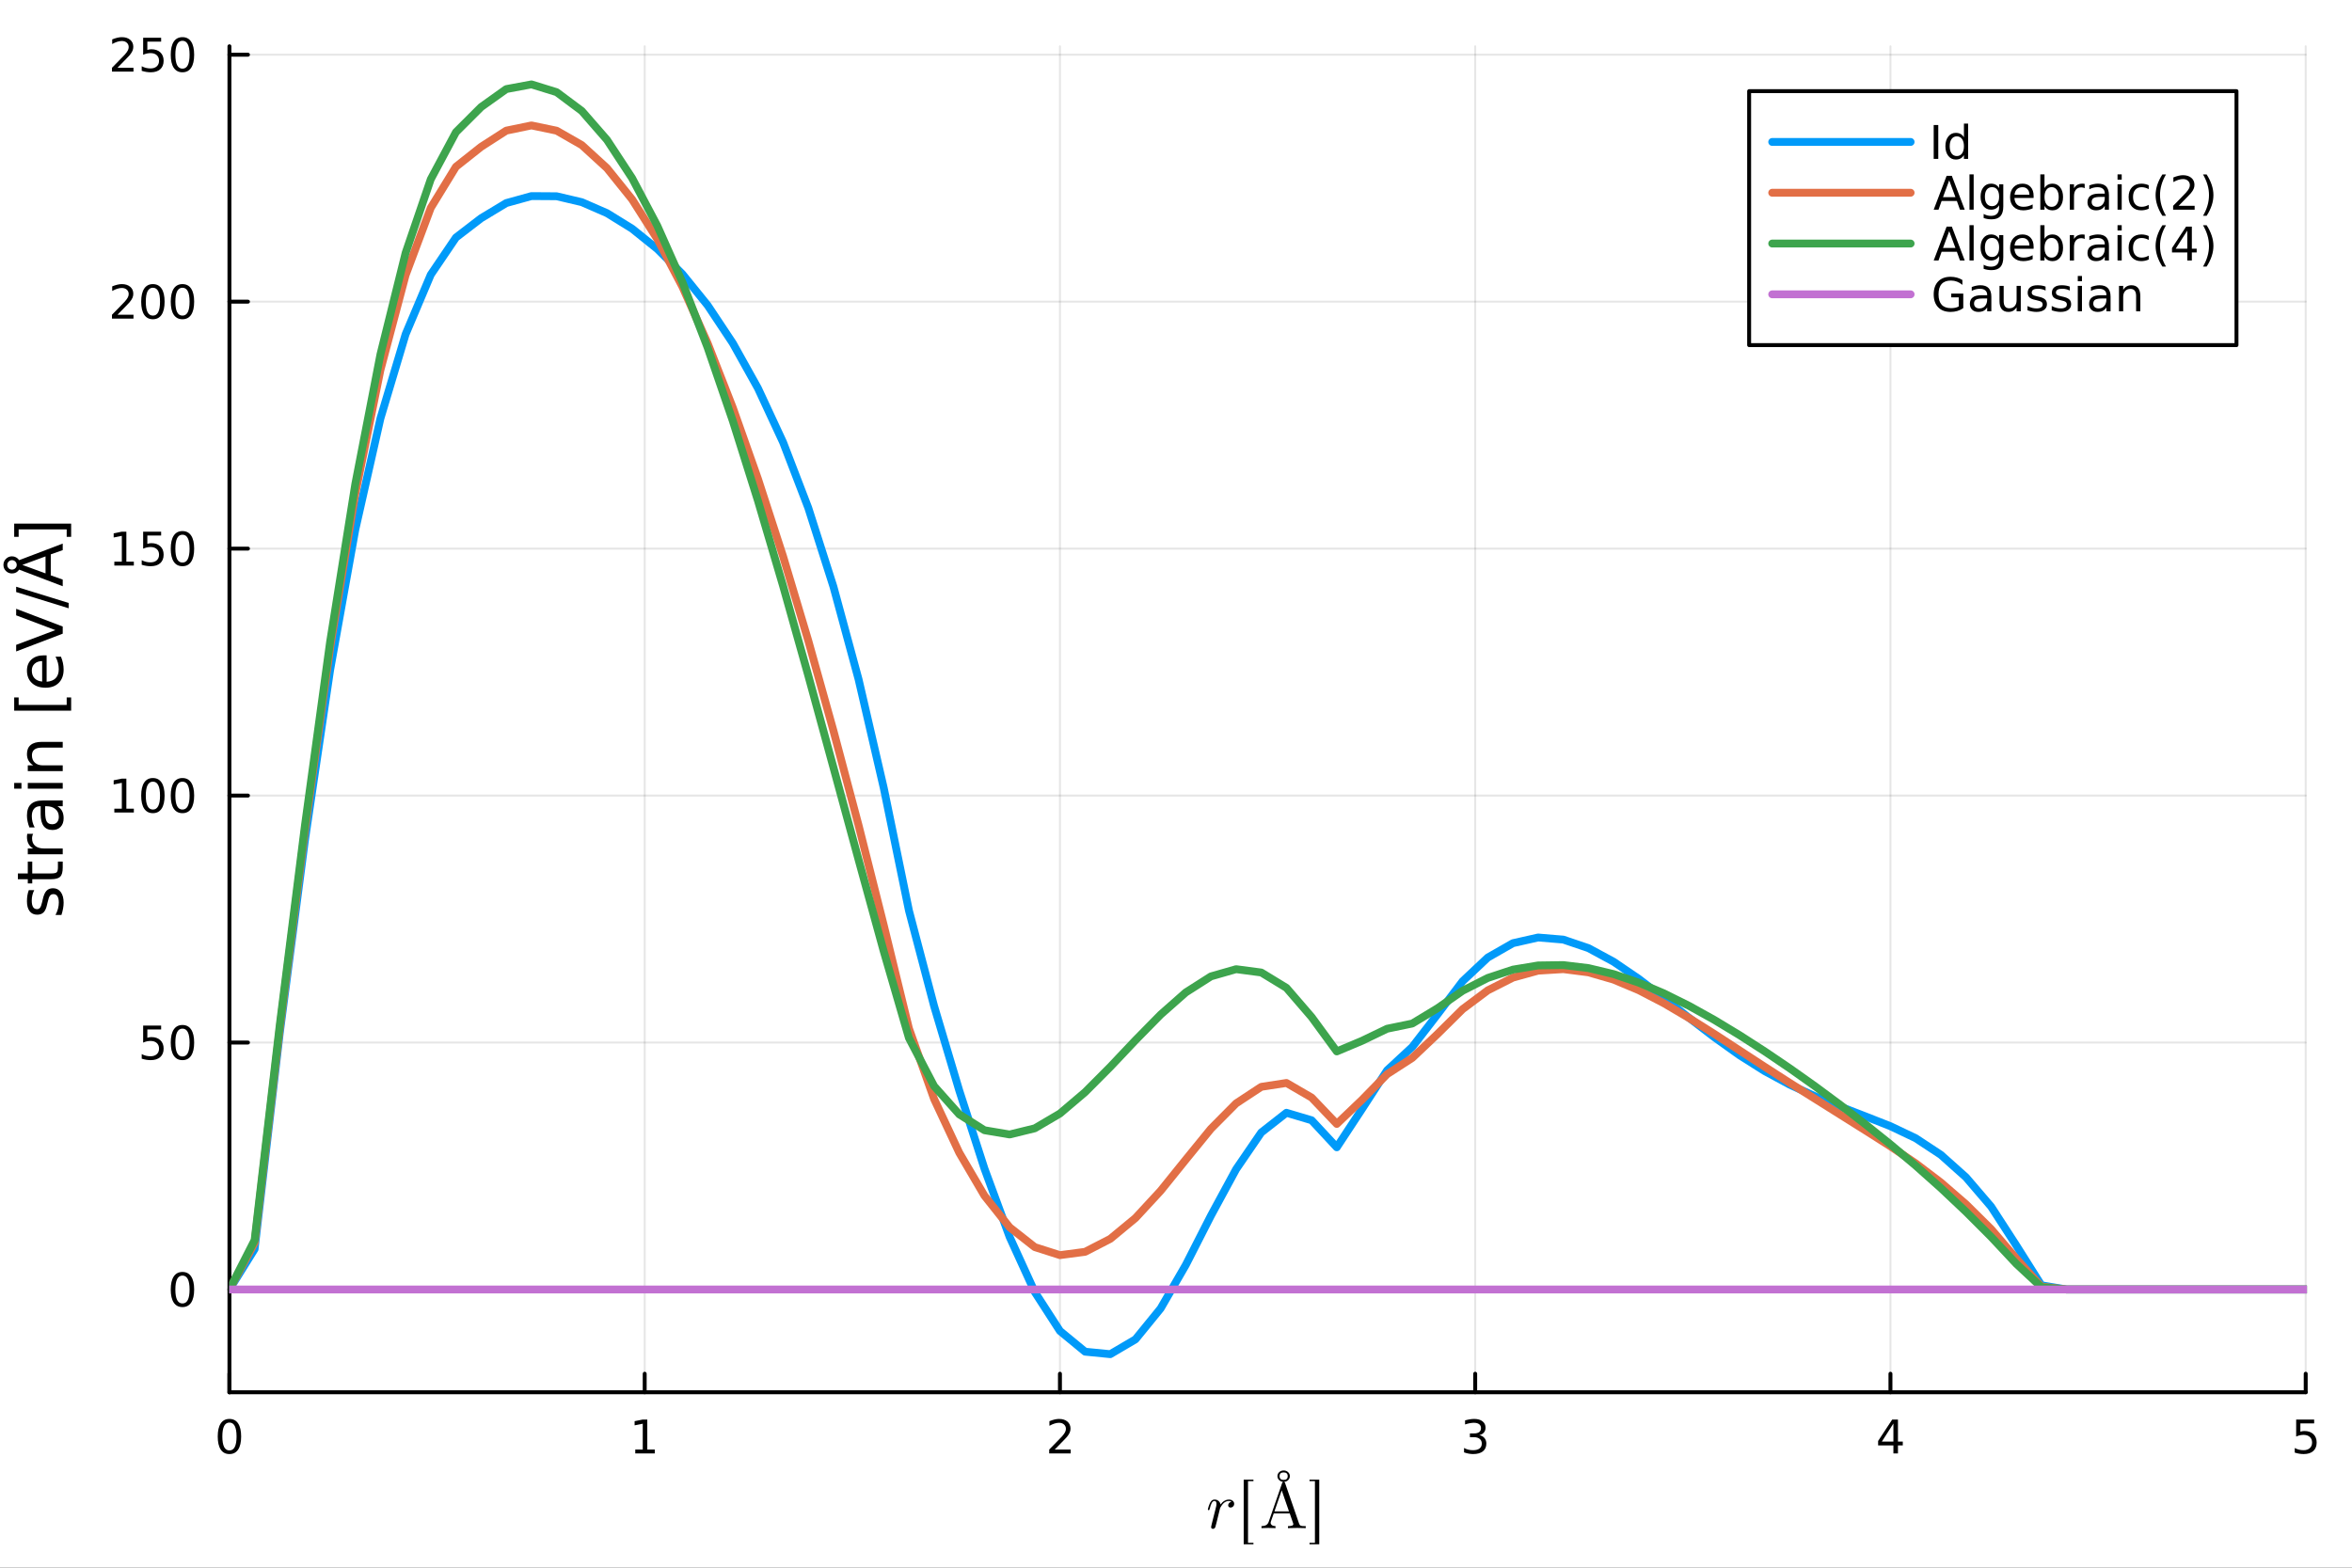 <?xml version="1.0" encoding="utf-8"?>
<svg xmlns="http://www.w3.org/2000/svg" xmlns:xlink="http://www.w3.org/1999/xlink" width="600" height="400" viewBox="0 0 2400 1600">
<rect x="0" y="0" width="2400" height="1600" fill="#333333" stroke="none"/>
<defs>
  <clipPath id="clip840">
    <rect x="0" y="0" width="2400" height="1600"/>
  </clipPath>
</defs>
<path clip-path="url(#clip840)" d="M0 1600 L2400 1600 L2400 0 L0 0  Z" fill="#ffffff" fill-rule="evenodd" fill-opacity="1"/>
<defs>
  <clipPath id="clip841">
    <rect x="480" y="0" width="1681" height="1600"/>
  </clipPath>
</defs>
<path clip-path="url(#clip840)" d="M234.125 1420.96 L2352.76 1420.96 L2352.76 47.244 L234.125 47.244  Z" fill="#ffffff" fill-rule="evenodd" fill-opacity="1"/>
<defs>
  <clipPath id="clip842">
    <rect x="234" y="47" width="2120" height="1375"/>
  </clipPath>
</defs>
<polyline clip-path="url(#clip842)" style="stroke:#000000; stroke-linecap:round; stroke-linejoin:round; stroke-width:2; stroke-opacity:0.1; fill:none" points="234.125,1420.96 234.125,47.244 "/>
<polyline clip-path="url(#clip842)" style="stroke:#000000; stroke-linecap:round; stroke-linejoin:round; stroke-width:2; stroke-opacity:0.1; fill:none" points="657.852,1420.96 657.852,47.244 "/>
<polyline clip-path="url(#clip842)" style="stroke:#000000; stroke-linecap:round; stroke-linejoin:round; stroke-width:2; stroke-opacity:0.1; fill:none" points="1081.58,1420.96 1081.58,47.244 "/>
<polyline clip-path="url(#clip842)" style="stroke:#000000; stroke-linecap:round; stroke-linejoin:round; stroke-width:2; stroke-opacity:0.1; fill:none" points="1505.3,1420.96 1505.3,47.244 "/>
<polyline clip-path="url(#clip842)" style="stroke:#000000; stroke-linecap:round; stroke-linejoin:round; stroke-width:2; stroke-opacity:0.1; fill:none" points="1929.03,1420.96 1929.03,47.244 "/>
<polyline clip-path="url(#clip842)" style="stroke:#000000; stroke-linecap:round; stroke-linejoin:round; stroke-width:2; stroke-opacity:0.1; fill:none" points="2352.76,1420.96 2352.76,47.244 "/>
<polyline clip-path="url(#clip842)" style="stroke:#000000; stroke-linecap:round; stroke-linejoin:round; stroke-width:2; stroke-opacity:0.1; fill:none" points="234.125,1316.08 2352.76,1316.08 "/>
<polyline clip-path="url(#clip842)" style="stroke:#000000; stroke-linecap:round; stroke-linejoin:round; stroke-width:2; stroke-opacity:0.1; fill:none" points="234.125,1064.03 2352.76,1064.03 "/>
<polyline clip-path="url(#clip842)" style="stroke:#000000; stroke-linecap:round; stroke-linejoin:round; stroke-width:2; stroke-opacity:0.1; fill:none" points="234.125,811.977 2352.76,811.977 "/>
<polyline clip-path="url(#clip842)" style="stroke:#000000; stroke-linecap:round; stroke-linejoin:round; stroke-width:2; stroke-opacity:0.1; fill:none" points="234.125,559.926 2352.76,559.926 "/>
<polyline clip-path="url(#clip842)" style="stroke:#000000; stroke-linecap:round; stroke-linejoin:round; stroke-width:2; stroke-opacity:0.1; fill:none" points="234.125,307.875 2352.76,307.875 "/>
<polyline clip-path="url(#clip842)" style="stroke:#000000; stroke-linecap:round; stroke-linejoin:round; stroke-width:2; stroke-opacity:0.1; fill:none" points="234.125,55.825 2352.76,55.825 "/>
<polyline clip-path="url(#clip840)" style="stroke:#000000; stroke-linecap:round; stroke-linejoin:round; stroke-width:4; stroke-opacity:1; fill:none" points="234.125,1420.96 2352.76,1420.96 "/>
<polyline clip-path="url(#clip840)" style="stroke:#000000; stroke-linecap:round; stroke-linejoin:round; stroke-width:4; stroke-opacity:1; fill:none" points="234.125,1420.96 234.125,1402.06 "/>
<polyline clip-path="url(#clip840)" style="stroke:#000000; stroke-linecap:round; stroke-linejoin:round; stroke-width:4; stroke-opacity:1; fill:none" points="657.852,1420.96 657.852,1402.06 "/>
<polyline clip-path="url(#clip840)" style="stroke:#000000; stroke-linecap:round; stroke-linejoin:round; stroke-width:4; stroke-opacity:1; fill:none" points="1081.58,1420.96 1081.58,1402.06 "/>
<polyline clip-path="url(#clip840)" style="stroke:#000000; stroke-linecap:round; stroke-linejoin:round; stroke-width:4; stroke-opacity:1; fill:none" points="1505.3,1420.96 1505.3,1402.06 "/>
<polyline clip-path="url(#clip840)" style="stroke:#000000; stroke-linecap:round; stroke-linejoin:round; stroke-width:4; stroke-opacity:1; fill:none" points="1929.03,1420.96 1929.03,1402.06 "/>
<polyline clip-path="url(#clip840)" style="stroke:#000000; stroke-linecap:round; stroke-linejoin:round; stroke-width:4; stroke-opacity:1; fill:none" points="2352.76,1420.96 2352.76,1402.06 "/>
<path clip-path="url(#clip840)" d="M234.125 1451.88 Q230.514 1451.88 228.686 1455.44 Q226.88 1458.99 226.88 1466.11 Q226.88 1473.22 228.686 1476.79 Q230.514 1480.33 234.125 1480.33 Q237.76 1480.33 239.565 1476.79 Q241.394 1473.22 241.394 1466.11 Q241.394 1458.99 239.565 1455.44 Q237.76 1451.88 234.125 1451.88 M234.125 1448.18 Q239.936 1448.18 242.991 1452.78 Q246.07 1457.37 246.07 1466.11 Q246.07 1474.84 242.991 1479.45 Q239.936 1484.03 234.125 1484.03 Q228.315 1484.03 225.237 1479.45 Q222.181 1474.84 222.181 1466.11 Q222.181 1457.37 225.237 1452.78 Q228.315 1448.18 234.125 1448.18 Z" fill="#000000" fill-rule="nonzero" fill-opacity="1" /><path clip-path="url(#clip840)" d="M648.234 1479.43 L655.872 1479.43 L655.872 1453.06 L647.562 1454.73 L647.562 1450.47 L655.826 1448.8 L660.502 1448.8 L660.502 1479.43 L668.141 1479.43 L668.141 1483.36 L648.234 1483.36 L648.234 1479.43 Z" fill="#000000" fill-rule="nonzero" fill-opacity="1" /><path clip-path="url(#clip840)" d="M1076.23 1479.43 L1092.55 1479.43 L1092.55 1483.36 L1070.61 1483.36 L1070.61 1479.43 Q1073.27 1476.67 1077.85 1472.04 Q1082.46 1467.39 1083.64 1466.05 Q1085.88 1463.52 1086.76 1461.79 Q1087.67 1460.03 1087.67 1458.34 Q1087.67 1455.58 1085.72 1453.85 Q1083.8 1452.11 1080.7 1452.11 Q1078.5 1452.11 1076.05 1452.87 Q1073.61 1453.64 1070.84 1455.19 L1070.84 1450.47 Q1073.66 1449.33 1076.11 1448.75 Q1078.57 1448.18 1080.61 1448.18 Q1085.98 1448.18 1089.17 1450.86 Q1092.36 1453.55 1092.36 1458.04 Q1092.36 1460.17 1091.55 1462.09 Q1090.77 1463.99 1088.66 1466.58 Q1088.08 1467.25 1084.98 1470.47 Q1081.88 1473.66 1076.23 1479.43 Z" fill="#000000" fill-rule="nonzero" fill-opacity="1" /><path clip-path="url(#clip840)" d="M1509.55 1464.73 Q1512.91 1465.44 1514.78 1467.71 Q1516.68 1469.98 1516.68 1473.31 Q1516.68 1478.43 1513.16 1481.23 Q1509.64 1484.03 1503.16 1484.03 Q1500.99 1484.03 1498.67 1483.59 Q1496.38 1483.18 1493.93 1482.32 L1493.93 1477.8 Q1495.87 1478.94 1498.19 1479.52 Q1500.5 1480.1 1503.02 1480.1 Q1507.42 1480.1 1509.71 1478.36 Q1512.03 1476.62 1512.03 1473.31 Q1512.03 1470.26 1509.88 1468.55 Q1507.75 1466.81 1503.93 1466.81 L1499.9 1466.81 L1499.9 1462.97 L1504.11 1462.97 Q1507.56 1462.97 1509.39 1461.6 Q1511.22 1460.21 1511.22 1457.62 Q1511.22 1454.96 1509.32 1453.55 Q1507.44 1452.11 1503.93 1452.11 Q1502.01 1452.11 1499.81 1452.53 Q1497.61 1452.94 1494.97 1453.82 L1494.97 1449.66 Q1497.63 1448.92 1499.94 1448.55 Q1502.28 1448.18 1504.34 1448.18 Q1509.67 1448.18 1512.77 1450.61 Q1515.87 1453.01 1515.87 1457.13 Q1515.87 1460 1514.23 1461.99 Q1512.58 1463.96 1509.55 1464.73 Z" fill="#000000" fill-rule="nonzero" fill-opacity="1" /><path clip-path="url(#clip840)" d="M1932.04 1452.87 L1920.23 1471.32 L1932.04 1471.32 L1932.04 1452.87 M1930.81 1448.8 L1936.69 1448.8 L1936.69 1471.32 L1941.62 1471.32 L1941.62 1475.21 L1936.69 1475.21 L1936.69 1483.36 L1932.04 1483.36 L1932.04 1475.21 L1916.44 1475.21 L1916.44 1470.7 L1930.81 1448.8 Z" fill="#000000" fill-rule="nonzero" fill-opacity="1" /><path clip-path="url(#clip840)" d="M2343.03 1448.8 L2361.39 1448.8 L2361.39 1452.74 L2347.32 1452.74 L2347.32 1461.21 Q2348.33 1460.86 2349.35 1460.7 Q2350.37 1460.51 2351.39 1460.51 Q2357.18 1460.51 2360.56 1463.68 Q2363.94 1466.86 2363.94 1472.27 Q2363.94 1477.85 2360.46 1480.95 Q2356.99 1484.03 2350.67 1484.03 Q2348.5 1484.03 2346.23 1483.66 Q2343.98 1483.29 2341.58 1482.55 L2341.58 1477.85 Q2343.66 1478.99 2345.88 1479.54 Q2348.1 1480.1 2350.58 1480.1 Q2354.58 1480.1 2356.92 1477.99 Q2359.26 1475.88 2359.26 1472.27 Q2359.26 1468.66 2356.92 1466.55 Q2354.58 1464.45 2350.58 1464.45 Q2348.71 1464.45 2346.83 1464.86 Q2344.98 1465.28 2343.03 1466.16 L2343.03 1448.8 Z" fill="#000000" fill-rule="nonzero" fill-opacity="1" /><path clip-path="url(#clip840)" d="M1259.37 1534.76 Q1259.37 1536.46 1258.24 1537.56 Q1257.14 1538.65 1255.73 1538.65 Q1254.5 1538.65 1253.86 1537.95 Q1253.22 1537.24 1253.22 1536.34 Q1253.22 1535.05 1254.21 1533.98 Q1255.21 1532.92 1256.66 1532.7 Q1255.6 1531.92 1253.89 1531.92 Q1251.09 1531.92 1248.61 1534.08 Q1247.52 1535.08 1246.32 1536.92 Q1245.13 1538.72 1244.91 1539.49 L1242.81 1548.09 Q1242.62 1549.06 1241.43 1553.69 Q1240.27 1558.3 1240.17 1558.49 Q1239.85 1559.4 1239.14 1559.88 Q1238.43 1560.36 1237.72 1560.36 Q1236.92 1560.36 1236.37 1559.88 Q1235.82 1559.4 1235.82 1558.56 Q1235.82 1558.43 1235.92 1557.95 Q1236.02 1557.46 1236.18 1556.79 Q1236.34 1556.11 1236.4 1555.72 L1240.24 1540.49 Q1240.95 1537.72 1241.11 1536.85 Q1241.3 1535.95 1241.3 1534.95 Q1241.3 1533.21 1240.75 1532.57 Q1240.2 1531.92 1239.24 1531.92 Q1237.56 1531.92 1236.47 1533.92 Q1235.37 1535.92 1234.44 1539.78 Q1234.15 1540.84 1233.96 1541.07 Q1233.8 1541.3 1233.31 1541.3 Q1232.51 1541.26 1232.51 1540.62 Q1232.51 1540.46 1232.76 1539.43 Q1233.02 1538.36 1233.51 1536.82 Q1234.02 1535.24 1234.57 1534.24 Q1234.89 1533.57 1235.18 1533.12 Q1235.47 1532.66 1236.05 1531.96 Q1236.63 1531.25 1237.5 1530.86 Q1238.37 1530.47 1239.43 1530.47 Q1241.75 1530.47 1243.39 1531.89 Q1245.07 1533.31 1245.45 1535.53 Q1246.26 1534.37 1247.26 1533.37 Q1248.26 1532.34 1250.09 1531.41 Q1251.93 1530.47 1253.89 1530.47 Q1256.34 1530.47 1257.85 1531.73 Q1259.37 1532.95 1259.37 1534.76 Z" fill="#000000" fill-rule="nonzero" fill-opacity="1" /><path clip-path="url(#clip840)" d="M1269.08 1576.11 L1269.08 1510.15 L1279.03 1510.15 L1279.03 1511.67 L1273.49 1511.67 L1273.49 1574.6 L1279.03 1574.6 L1279.03 1576.11 L1269.08 1576.11 Z" fill="#000000" fill-rule="nonzero" fill-opacity="1" /><path clip-path="url(#clip840)" d="M1332.38 1559.62 L1323.75 1559.43 Q1316.63 1559.43 1314.25 1559.62 L1314.25 1557.59 Q1319.72 1557.59 1319.72 1555.59 Q1319.72 1555.43 1319.53 1554.66 L1316.05 1544.58 L1299.76 1544.58 L1296.7 1553.21 Q1296.57 1553.47 1296.57 1554.21 Q1296.57 1555.59 1297.89 1556.59 Q1299.21 1557.59 1301.53 1557.59 L1301.53 1559.62 L1293.93 1559.43 L1287.23 1559.62 L1287.23 1557.59 Q1290.09 1557.53 1291.93 1556.53 Q1293.77 1555.53 1294.6 1553.15 L1308.26 1513.73 Q1308.52 1512.95 1308.81 1512.7 Q1309.1 1512.41 1309.84 1512.41 Q1310.35 1512.41 1310.64 1512.6 Q1310.93 1512.76 1311.03 1512.99 Q1311.16 1513.18 1311.35 1513.73 L1325.58 1554.95 Q1326.13 1556.59 1327.2 1557.11 Q1328.26 1557.59 1331.22 1557.59 L1332.38 1557.59 L1332.38 1559.62 M1315.31 1542.55 L1307.87 1521.1 L1300.46 1542.55 L1315.31 1542.55 M1313.99 1506.58 Q1313.99 1502.78 1309.84 1502.78 Q1305.68 1502.78 1305.68 1506.58 Q1305.68 1510.41 1309.84 1510.41 Q1313.99 1510.41 1313.99 1506.58 M1316.18 1506.51 Q1316.18 1508.96 1314.35 1510.7 Q1312.51 1512.41 1309.77 1512.41 Q1307.23 1512.41 1305.36 1510.7 Q1303.49 1508.99 1303.49 1506.51 Q1303.49 1504.26 1305.3 1502.52 Q1307.13 1500.78 1309.9 1500.78 Q1312.54 1500.78 1314.35 1502.49 Q1316.18 1504.19 1316.18 1506.51 Z" fill="#000000" fill-rule="nonzero" fill-opacity="1" /><path clip-path="url(#clip840)" d="M1336.22 1574.6 L1341.76 1574.6 L1341.76 1511.67 L1336.22 1511.67 L1336.22 1510.15 L1346.18 1510.15 L1346.18 1576.11 L1336.22 1576.11 L1336.22 1574.6 Z" fill="#000000" fill-rule="nonzero" fill-opacity="1" /><polyline clip-path="url(#clip840)" style="stroke:#000000; stroke-linecap:round; stroke-linejoin:round; stroke-width:4; stroke-opacity:1; fill:none" points="234.125,1420.96 234.125,47.244 "/>
<polyline clip-path="url(#clip840)" style="stroke:#000000; stroke-linecap:round; stroke-linejoin:round; stroke-width:4; stroke-opacity:1; fill:none" points="234.125,1316.08 253.023,1316.08 "/>
<polyline clip-path="url(#clip840)" style="stroke:#000000; stroke-linecap:round; stroke-linejoin:round; stroke-width:4; stroke-opacity:1; fill:none" points="234.125,1064.03 253.023,1064.03 "/>
<polyline clip-path="url(#clip840)" style="stroke:#000000; stroke-linecap:round; stroke-linejoin:round; stroke-width:4; stroke-opacity:1; fill:none" points="234.125,811.977 253.023,811.977 "/>
<polyline clip-path="url(#clip840)" style="stroke:#000000; stroke-linecap:round; stroke-linejoin:round; stroke-width:4; stroke-opacity:1; fill:none" points="234.125,559.926 253.023,559.926 "/>
<polyline clip-path="url(#clip840)" style="stroke:#000000; stroke-linecap:round; stroke-linejoin:round; stroke-width:4; stroke-opacity:1; fill:none" points="234.125,307.875 253.023,307.875 "/>
<polyline clip-path="url(#clip840)" style="stroke:#000000; stroke-linecap:round; stroke-linejoin:round; stroke-width:4; stroke-opacity:1; fill:none" points="234.125,55.825 253.023,55.825 "/>
<path clip-path="url(#clip840)" d="M186.181 1301.88 Q182.57 1301.88 180.741 1305.44 Q178.936 1308.98 178.936 1316.11 Q178.936 1323.22 180.741 1326.78 Q182.57 1330.33 186.181 1330.33 Q189.815 1330.33 191.621 1326.78 Q193.45 1323.22 193.45 1316.11 Q193.45 1308.98 191.621 1305.44 Q189.815 1301.88 186.181 1301.88 M186.181 1298.17 Q191.991 1298.17 195.047 1302.78 Q198.125 1307.36 198.125 1316.11 Q198.125 1324.84 195.047 1329.45 Q191.991 1334.03 186.181 1334.03 Q180.371 1334.03 177.292 1329.45 Q174.237 1324.84 174.237 1316.11 Q174.237 1307.36 177.292 1302.78 Q180.371 1298.17 186.181 1298.17 Z" fill="#000000" fill-rule="nonzero" fill-opacity="1" /><path clip-path="url(#clip840)" d="M146.066 1046.75 L164.422 1046.75 L164.422 1050.68 L150.348 1050.68 L150.348 1059.16 Q151.366 1058.81 152.385 1058.65 Q153.403 1058.46 154.422 1058.46 Q160.209 1058.46 163.589 1061.63 Q166.968 1064.8 166.968 1070.22 Q166.968 1075.8 163.496 1078.9 Q160.024 1081.98 153.704 1081.98 Q151.528 1081.98 149.26 1081.61 Q147.015 1081.24 144.607 1080.5 L144.607 1075.8 Q146.691 1076.93 148.913 1077.49 Q151.135 1078.04 153.612 1078.04 Q157.616 1078.04 159.954 1075.94 Q162.292 1073.83 162.292 1070.22 Q162.292 1066.61 159.954 1064.5 Q157.616 1062.4 153.612 1062.4 Q151.737 1062.4 149.862 1062.81 Q148.01 1063.23 146.066 1064.11 L146.066 1046.75 Z" fill="#000000" fill-rule="nonzero" fill-opacity="1" /><path clip-path="url(#clip840)" d="M186.181 1049.83 Q182.57 1049.83 180.741 1053.39 Q178.936 1056.93 178.936 1064.06 Q178.936 1071.17 180.741 1074.73 Q182.57 1078.28 186.181 1078.28 Q189.815 1078.28 191.621 1074.73 Q193.45 1071.17 193.45 1064.06 Q193.45 1056.93 191.621 1053.39 Q189.815 1049.83 186.181 1049.83 M186.181 1046.12 Q191.991 1046.12 195.047 1050.73 Q198.125 1055.31 198.125 1064.06 Q198.125 1072.79 195.047 1077.4 Q191.991 1081.98 186.181 1081.98 Q180.371 1081.98 177.292 1077.4 Q174.237 1072.79 174.237 1064.06 Q174.237 1055.31 177.292 1050.73 Q180.371 1046.12 186.181 1046.12 Z" fill="#000000" fill-rule="nonzero" fill-opacity="1" /><path clip-path="url(#clip840)" d="M116.668 825.322 L124.306 825.322 L124.306 798.956 L115.996 800.623 L115.996 796.364 L124.26 794.697 L128.936 794.697 L128.936 825.322 L136.575 825.322 L136.575 829.257 L116.668 829.257 L116.668 825.322 Z" fill="#000000" fill-rule="nonzero" fill-opacity="1" /><path clip-path="url(#clip840)" d="M156.019 797.776 Q152.408 797.776 150.579 801.341 Q148.774 804.882 148.774 812.012 Q148.774 819.118 150.579 822.683 Q152.408 826.225 156.019 826.225 Q159.653 826.225 161.459 822.683 Q163.288 819.118 163.288 812.012 Q163.288 804.882 161.459 801.341 Q159.653 797.776 156.019 797.776 M156.019 794.072 Q161.829 794.072 164.885 798.679 Q167.964 803.262 167.964 812.012 Q167.964 820.739 164.885 825.345 Q161.829 829.929 156.019 829.929 Q150.209 829.929 147.13 825.345 Q144.075 820.739 144.075 812.012 Q144.075 803.262 147.13 798.679 Q150.209 794.072 156.019 794.072 Z" fill="#000000" fill-rule="nonzero" fill-opacity="1" /><path clip-path="url(#clip840)" d="M186.181 797.776 Q182.57 797.776 180.741 801.341 Q178.936 804.882 178.936 812.012 Q178.936 819.118 180.741 822.683 Q182.57 826.225 186.181 826.225 Q189.815 826.225 191.621 822.683 Q193.45 819.118 193.45 812.012 Q193.45 804.882 191.621 801.341 Q189.815 797.776 186.181 797.776 M186.181 794.072 Q191.991 794.072 195.047 798.679 Q198.125 803.262 198.125 812.012 Q198.125 820.739 195.047 825.345 Q191.991 829.929 186.181 829.929 Q180.371 829.929 177.292 825.345 Q174.237 820.739 174.237 812.012 Q174.237 803.262 177.292 798.679 Q180.371 794.072 186.181 794.072 Z" fill="#000000" fill-rule="nonzero" fill-opacity="1" /><path clip-path="url(#clip840)" d="M116.668 573.271 L124.306 573.271 L124.306 546.906 L115.996 548.572 L115.996 544.313 L124.26 542.646 L128.936 542.646 L128.936 573.271 L136.575 573.271 L136.575 577.206 L116.668 577.206 L116.668 573.271 Z" fill="#000000" fill-rule="nonzero" fill-opacity="1" /><path clip-path="url(#clip840)" d="M146.066 542.646 L164.422 542.646 L164.422 546.582 L150.348 546.582 L150.348 555.054 Q151.366 554.706 152.385 554.544 Q153.403 554.359 154.422 554.359 Q160.209 554.359 163.589 557.531 Q166.968 560.702 166.968 566.118 Q166.968 571.697 163.496 574.799 Q160.024 577.878 153.704 577.878 Q151.528 577.878 149.26 577.507 Q147.015 577.137 144.607 576.396 L144.607 571.697 Q146.691 572.831 148.913 573.387 Q151.135 573.942 153.612 573.942 Q157.616 573.942 159.954 571.836 Q162.292 569.73 162.292 566.118 Q162.292 562.507 159.954 560.401 Q157.616 558.294 153.612 558.294 Q151.737 558.294 149.862 558.711 Q148.01 559.128 146.066 560.007 L146.066 542.646 Z" fill="#000000" fill-rule="nonzero" fill-opacity="1" /><path clip-path="url(#clip840)" d="M186.181 545.725 Q182.57 545.725 180.741 549.29 Q178.936 552.831 178.936 559.961 Q178.936 567.068 180.741 570.632 Q182.57 574.174 186.181 574.174 Q189.815 574.174 191.621 570.632 Q193.45 567.068 193.45 559.961 Q193.45 552.831 191.621 549.29 Q189.815 545.725 186.181 545.725 M186.181 542.021 Q191.991 542.021 195.047 546.628 Q198.125 551.211 198.125 559.961 Q198.125 568.688 195.047 573.294 Q191.991 577.878 186.181 577.878 Q180.371 577.878 177.292 573.294 Q174.237 568.688 174.237 559.961 Q174.237 551.211 177.292 546.628 Q180.371 542.021 186.181 542.021 Z" fill="#000000" fill-rule="nonzero" fill-opacity="1" /><path clip-path="url(#clip840)" d="M119.885 321.22 L136.204 321.22 L136.204 325.155 L114.26 325.155 L114.26 321.22 Q116.922 318.466 121.505 313.836 Q126.112 309.183 127.292 307.841 Q129.538 305.318 130.417 303.582 Q131.32 301.822 131.32 300.132 Q131.32 297.378 129.376 295.642 Q127.455 293.906 124.353 293.906 Q122.154 293.906 119.7 294.67 Q117.269 295.433 114.492 296.984 L114.492 292.262 Q117.316 291.128 119.769 290.549 Q122.223 289.97 124.26 289.97 Q129.63 289.97 132.825 292.656 Q136.019 295.341 136.019 299.832 Q136.019 301.961 135.209 303.882 Q134.422 305.781 132.316 308.373 Q131.737 309.044 128.635 312.262 Q125.533 315.456 119.885 321.22 Z" fill="#000000" fill-rule="nonzero" fill-opacity="1" /><path clip-path="url(#clip840)" d="M156.019 293.674 Q152.408 293.674 150.579 297.239 Q148.774 300.781 148.774 307.91 Q148.774 315.017 150.579 318.581 Q152.408 322.123 156.019 322.123 Q159.653 322.123 161.459 318.581 Q163.288 315.017 163.288 307.91 Q163.288 300.781 161.459 297.239 Q159.653 293.674 156.019 293.674 M156.019 289.97 Q161.829 289.97 164.885 294.577 Q167.964 299.16 167.964 307.91 Q167.964 316.637 164.885 321.243 Q161.829 325.827 156.019 325.827 Q150.209 325.827 147.13 321.243 Q144.075 316.637 144.075 307.91 Q144.075 299.16 147.13 294.577 Q150.209 289.97 156.019 289.97 Z" fill="#000000" fill-rule="nonzero" fill-opacity="1" /><path clip-path="url(#clip840)" d="M186.181 293.674 Q182.57 293.674 180.741 297.239 Q178.936 300.781 178.936 307.91 Q178.936 315.017 180.741 318.581 Q182.57 322.123 186.181 322.123 Q189.815 322.123 191.621 318.581 Q193.45 315.017 193.45 307.91 Q193.45 300.781 191.621 297.239 Q189.815 293.674 186.181 293.674 M186.181 289.97 Q191.991 289.97 195.047 294.577 Q198.125 299.16 198.125 307.91 Q198.125 316.637 195.047 321.243 Q191.991 325.827 186.181 325.827 Q180.371 325.827 177.292 321.243 Q174.237 316.637 174.237 307.91 Q174.237 299.16 177.292 294.577 Q180.371 289.97 186.181 289.97 Z" fill="#000000" fill-rule="nonzero" fill-opacity="1" /><path clip-path="url(#clip840)" d="M119.885 69.169 L136.204 69.169 L136.204 73.105 L114.26 73.105 L114.26 69.169 Q116.922 66.415 121.505 61.785 Q126.112 57.133 127.292 55.79 Q129.538 53.267 130.417 51.531 Q131.32 49.771 131.32 48.082 Q131.32 45.327 129.376 43.591 Q127.455 41.855 124.353 41.855 Q122.154 41.855 119.7 42.619 Q117.269 43.383 114.492 44.934 L114.492 40.211 Q117.316 39.077 119.769 38.498 Q122.223 37.92 124.26 37.92 Q129.63 37.92 132.825 40.605 Q136.019 43.29 136.019 47.781 Q136.019 49.91 135.209 51.832 Q134.422 53.73 132.316 56.322 Q131.737 56.994 128.635 60.211 Q125.533 63.406 119.885 69.169 Z" fill="#000000" fill-rule="nonzero" fill-opacity="1" /><path clip-path="url(#clip840)" d="M146.066 38.545 L164.422 38.545 L164.422 42.48 L150.348 42.48 L150.348 50.952 Q151.366 50.605 152.385 50.443 Q153.403 50.258 154.422 50.258 Q160.209 50.258 163.589 53.429 Q166.968 56.6 166.968 62.017 Q166.968 67.595 163.496 70.697 Q160.024 73.776 153.704 73.776 Q151.528 73.776 149.26 73.406 Q147.015 73.035 144.607 72.294 L144.607 67.595 Q146.691 68.73 148.913 69.285 Q151.135 69.841 153.612 69.841 Q157.616 69.841 159.954 67.734 Q162.292 65.628 162.292 62.017 Q162.292 58.406 159.954 56.299 Q157.616 54.193 153.612 54.193 Q151.737 54.193 149.862 54.609 Q148.01 55.026 146.066 55.906 L146.066 38.545 Z" fill="#000000" fill-rule="nonzero" fill-opacity="1" /><path clip-path="url(#clip840)" d="M186.181 41.623 Q182.57 41.623 180.741 45.188 Q178.936 48.73 178.936 55.859 Q178.936 62.966 180.741 66.531 Q182.57 70.072 186.181 70.072 Q189.815 70.072 191.621 66.531 Q193.45 62.966 193.45 55.859 Q193.45 48.73 191.621 45.188 Q189.815 41.623 186.181 41.623 M186.181 37.92 Q191.991 37.92 195.047 42.526 Q198.125 47.109 198.125 55.859 Q198.125 64.586 195.047 69.193 Q191.991 73.776 186.181 73.776 Q180.371 73.776 177.292 69.193 Q174.237 64.586 174.237 55.859 Q174.237 47.109 177.292 42.526 Q180.371 37.92 186.181 37.92 Z" fill="#000000" fill-rule="nonzero" fill-opacity="1" /><path clip-path="url(#clip840)" d="M29.407 908.459 L34.945 908.459 Q33.672 910.942 33.035 913.615 Q32.398 916.289 32.398 919.153 Q32.398 923.514 33.735 925.71 Q35.072 927.874 37.746 927.874 Q39.783 927.874 40.96 926.315 Q42.106 924.755 43.157 920.044 L43.602 918.039 Q44.939 911.801 47.39 909.191 Q49.809 906.549 54.169 906.549 Q59.134 906.549 62.031 910.496 Q64.927 914.411 64.927 921.286 Q64.927 924.15 64.354 927.27 Q63.813 930.357 62.699 933.794 L56.652 933.794 Q58.339 930.548 59.198 927.397 Q60.026 924.246 60.026 921.158 Q60.026 917.021 58.625 914.793 Q57.193 912.565 54.615 912.565 Q52.228 912.565 50.955 914.188 Q49.681 915.779 48.504 921.222 L48.026 923.259 Q46.88 928.702 44.525 931.121 Q42.138 933.54 38 933.54 Q32.971 933.54 30.234 929.975 Q27.497 926.41 27.497 919.853 Q27.497 916.607 27.974 913.742 Q28.452 910.878 29.407 908.459 Z" fill="#000000" fill-rule="nonzero" fill-opacity="1" /><path clip-path="url(#clip840)" d="M18.235 891.431 L28.356 891.431 L28.356 879.368 L32.908 879.368 L32.908 891.431 L52.259 891.431 Q56.62 891.431 57.861 890.253 Q59.103 889.043 59.103 885.383 L59.103 879.368 L64.004 879.368 L64.004 885.383 Q64.004 892.163 61.49 894.741 Q58.943 897.319 52.259 897.319 L32.908 897.319 L32.908 901.616 L28.356 901.616 L28.356 897.319 L18.235 897.319 L18.235 891.431 Z" fill="#000000" fill-rule="nonzero" fill-opacity="1" /><path clip-path="url(#clip840)" d="M33.831 851.008 Q33.258 851.995 33.003 853.173 Q32.717 854.319 32.717 855.719 Q32.717 860.684 35.963 863.358 Q39.178 866 45.225 866 L64.004 866 L64.004 871.888 L28.356 871.888 L28.356 866 L33.894 866 Q30.648 864.154 29.088 861.194 Q27.497 858.233 27.497 854 Q27.497 853.396 27.592 852.663 Q27.656 851.931 27.815 851.04 L33.831 851.008 Z" fill="#000000" fill-rule="nonzero" fill-opacity="1" /><path clip-path="url(#clip840)" d="M46.085 828.665 Q46.085 835.763 47.708 838.5 Q49.331 841.237 53.246 841.237 Q56.365 841.237 58.211 839.2 Q60.026 837.131 60.026 833.598 Q60.026 828.728 56.588 825.8 Q53.119 822.84 47.39 822.84 L46.085 822.84 L46.085 828.665 M43.666 816.984 L64.004 816.984 L64.004 822.84 L58.593 822.84 Q61.84 824.845 63.399 827.837 Q64.927 830.829 64.927 835.158 Q64.927 840.632 61.872 843.879 Q58.784 847.093 53.628 847.093 Q47.612 847.093 44.557 843.083 Q41.501 839.041 41.501 831.052 L41.501 822.84 L40.928 822.84 Q36.886 822.84 34.69 825.514 Q32.462 828.155 32.462 832.962 Q32.462 836.017 33.194 838.914 Q33.926 841.81 35.39 844.484 L29.98 844.484 Q28.738 841.269 28.133 838.245 Q27.497 835.221 27.497 832.357 Q27.497 824.623 31.507 820.803 Q35.518 816.984 43.666 816.984 Z" fill="#000000" fill-rule="nonzero" fill-opacity="1" /><path clip-path="url(#clip840)" d="M28.356 804.921 L28.356 799.064 L64.004 799.064 L64.004 804.921 L28.356 804.921 M14.479 804.921 L14.479 799.064 L21.895 799.064 L21.895 804.921 L14.479 804.921 Z" fill="#000000" fill-rule="nonzero" fill-opacity="1" /><path clip-path="url(#clip840)" d="M42.488 757.178 L64.004 757.178 L64.004 763.034 L42.679 763.034 Q37.618 763.034 35.104 765.008 Q32.589 766.981 32.589 770.928 Q32.589 775.67 35.613 778.407 Q38.637 781.145 43.857 781.145 L64.004 781.145 L64.004 787.033 L28.356 787.033 L28.356 781.145 L33.894 781.145 Q30.68 779.044 29.088 776.211 Q27.497 773.347 27.497 769.623 Q27.497 763.48 31.316 760.329 Q35.104 757.178 42.488 757.178 Z" fill="#000000" fill-rule="nonzero" fill-opacity="1" /><path clip-path="url(#clip840)" d="M14.479 725.318 L14.479 711.822 L19.03 711.822 L19.03 719.461 L68.046 719.461 L68.046 711.822 L72.598 711.822 L72.598 725.318 L14.479 725.318 Z" fill="#000000" fill-rule="nonzero" fill-opacity="1" /><path clip-path="url(#clip840)" d="M44.716 668.854 L47.581 668.854 L47.581 695.781 Q53.628 695.399 56.811 692.152 Q59.962 688.874 59.962 683.049 Q59.962 679.675 59.134 676.524 Q58.307 673.342 56.652 670.222 L62.19 670.222 Q63.527 673.373 64.227 676.684 Q64.927 679.994 64.927 683.399 Q64.927 691.929 59.962 696.926 Q54.997 701.892 46.53 701.892 Q37.777 701.892 32.653 697.181 Q27.497 692.439 27.497 684.418 Q27.497 677.225 32.144 673.055 Q36.759 668.854 44.716 668.854 M42.997 674.71 Q38.191 674.774 35.327 677.416 Q32.462 680.025 32.462 684.354 Q32.462 689.256 35.231 692.216 Q38 695.144 43.029 695.59 L42.997 674.71 Z" fill="#000000" fill-rule="nonzero" fill-opacity="1" /><path clip-path="url(#clip840)" d="M64.004 646.733 L16.484 664.875 L16.484 658.159 L56.493 643.104 L16.484 628.018 L16.484 621.334 L64.004 639.444 L64.004 646.733 Z" fill="#000000" fill-rule="nonzero" fill-opacity="1" /><path clip-path="url(#clip840)" d="M16.484 604.242 L16.484 598.831 L70.052 615.382 L70.052 620.793 L16.484 604.242 Z" fill="#000000" fill-rule="nonzero" fill-opacity="1" /><path clip-path="url(#clip840)" d="M12.251 571.713 Q10.246 571.713 8.845 573.145 Q7.413 574.546 7.413 576.551 Q7.413 578.588 8.813 579.988 Q10.182 581.357 12.251 581.357 Q14.256 581.357 15.657 579.957 Q17.057 578.556 17.057 576.551 Q17.057 574.546 15.657 573.145 Q14.256 571.713 12.251 571.713 M22.818 576.551 L46.467 585.208 L46.467 567.862 L22.818 576.551 M19.54 581.357 Q18.235 583.299 16.421 584.285 Q14.574 585.272 12.251 585.272 Q8.591 585.272 6.044 582.758 Q3.498 580.211 3.498 576.551 Q3.498 572.922 6.076 570.376 Q8.623 567.798 12.251 567.798 Q14.479 567.798 16.357 568.817 Q18.235 569.803 19.54 571.713 L64.004 554.78 L64.004 561.464 L51.814 565.793 L51.814 587.213 L64.004 591.542 L64.004 598.322 L19.54 581.357 Z" fill="#000000" fill-rule="nonzero" fill-opacity="1" /><path clip-path="url(#clip840)" d="M14.479 534.41 L72.598 534.41 L72.598 547.905 L68.046 547.905 L68.046 540.298 L19.03 540.298 L19.03 547.905 L14.479 547.905 L14.479 534.41 Z" fill="#000000" fill-rule="nonzero" fill-opacity="1" /><polyline clip-path="url(#clip842)" style="stroke:#009af9; stroke-linecap:round; stroke-linejoin:round; stroke-width:8; stroke-opacity:1; fill:none" points="234.125,1316.08 259.806,1274.83 285.486,1054.15 311.167,857.43 336.847,683.848 362.527,540.701 388.208,427.044 413.888,341.135 439.568,280.331 465.249,242.44 490.929,222.724 516.61,207.244 542.29,200.13 567.97,200.298 593.651,206.333 619.331,217.524 645.011,233.405 670.692,254.067 696.372,279.797 722.052,311.563 747.733,350.195 773.413,396.239 799.094,451.455 824.774,518.341 850.454,598.804 876.135,693.479 901.815,804.355 927.495,929.343 953.176,1026.86 978.856,1113.07 1004.54,1192.67 1030.22,1262.4 1055.9,1318.64 1081.58,1358.4 1107.26,1379.55 1132.94,1382.08 1158.62,1366.98 1184.3,1335.45 1209.98,1291.05 1235.66,1240.7 1261.34,1193.34 1287.02,1155.83 1312.7,1135.71 1338.38,1143.35 1364.06,1170.96 1389.74,1131.93 1415.42,1092.39 1441.1,1068.57 1466.78,1035.35 1492.46,1001.46 1518.14,977.291 1543.82,962.614 1569.5,956.819 1595.19,958.966 1620.87,967.671 1646.55,981.57 1672.23,999.066 1697.91,1018.63 1723.59,1038.89 1749.27,1058.56 1774.95,1076.91 1800.63,1093.15 1826.31,1107.05 1851.99,1118.8 1877.67,1129.37 1903.35,1139.31 1929.03,1149.42 1954.71,1161.64 1980.39,1178.56 2006.07,1201.5 2031.75,1231.48 2057.43,1271.1 2083.11,1311.79 2108.79,1316.08 2134.47,1316.08 2160.15,1316.08 2185.83,1316.08 2211.51,1316.08 2237.19,1316.08 2262.87,1316.08 2288.55,1316.08 2314.24,1316.08 2339.92,1316.08 2365.6,1316.08 2391.28,1316.08 2416.96,1316.08 2442.64,1316.08 2468.32,1316.08 2494,1316.08 2519.68,1316.08 2545.36,1316.08 2571.04,1316.08 2596.72,1316.08 2622.4,1316.08 2648.08,1316.08 2673.76,1316.08 2699.44,1316.08 2725.12,1316.08 2750.8,1316.08 2776.48,1316.08 "/>
<polyline clip-path="url(#clip842)" style="stroke:#e26f46; stroke-linecap:round; stroke-linejoin:round; stroke-width:8; stroke-opacity:1; fill:none" points="234.125,1316.08 259.806,1268.63 285.486,1049.65 311.167,847.534 336.847,661.148 362.527,504.138 388.208,377.543 413.888,280.778 439.568,212.145 465.249,170.191 490.929,149.846 516.61,133.318 542.29,128.014 567.97,133.372 593.651,148.068 619.331,171.561 645.011,203.504 670.692,243.914 696.372,292.762 722.052,350.289 747.733,416.015 773.413,488.712 799.094,567.946 824.774,653.857 850.454,745.791 876.135,842.455 901.815,944.435 927.495,1049.64 953.176,1121.69 978.856,1176.51 1004.54,1220.32 1030.22,1252.59 1055.9,1272.81 1081.58,1281 1107.26,1277.63 1132.94,1264.4 1158.62,1243.17 1184.3,1215.38 1209.98,1183.54 1235.66,1152.03 1261.34,1126.13 1287.02,1109.23 1312.7,1105.28 1338.38,1120.19 1364.06,1147.11 1389.74,1122.59 1415.42,1096.3 1441.1,1079.72 1466.78,1055.4 1492.46,1029.97 1518.14,1010.77 1543.82,997.762 1569.5,990.684 1595.19,989.116 1620.87,992.388 1646.55,999.827 1672.23,1010.62 1697.91,1023.95 1723.59,1039.08 1749.27,1055.24 1774.95,1071.99 1800.63,1088.75 1826.31,1105.26 1851.99,1121.4 1877.67,1137.52 1903.35,1153.66 1929.03,1169.97 1954.71,1187.27 1980.39,1206.8 2006.07,1229.03 2031.75,1254.44 2057.43,1284.44 2083.11,1313.13 2108.79,1316.08 2134.47,1316.08 2160.15,1316.08 2185.83,1316.08 2211.51,1316.08 2237.19,1316.08 2262.87,1316.08 2288.55,1316.08 2314.24,1316.08 2339.92,1316.08 2365.6,1316.08 2391.28,1316.08 2416.96,1316.08 2442.64,1316.08 2468.32,1316.08 2494,1316.08 2519.68,1316.08 2545.36,1316.08 2571.04,1316.08 2596.72,1316.08 2622.4,1316.08 2648.08,1316.08 2673.76,1316.08 2699.44,1316.08 2725.12,1316.08 2750.8,1316.08 2776.48,1316.08 "/>
<polyline clip-path="url(#clip842)" style="stroke:#3da44d; stroke-linecap:round; stroke-linejoin:round; stroke-width:8; stroke-opacity:1; fill:none" points="234.125,1316.08 259.806,1265.68 285.486,1045.99 311.167,842.53 336.847,655.087 362.527,494.18 388.208,361.691 413.888,258.128 439.568,182.926 465.249,134.897 490.929,109.244 516.61,90.912 542.29,86.123 567.97,94.06 593.651,113.236 619.331,142.687 645.011,181.829 670.692,230.406 696.372,288.121 722.052,354.728 747.733,429.486 773.413,511.031 799.094,598.13 824.774,689.478 850.454,783.328 876.135,877.596 901.815,971.051 927.495,1059.41 953.176,1108.51 978.856,1137.35 1004.54,1153.53 1030.22,1157.86 1055.9,1151.58 1081.58,1136.47 1107.26,1114.67 1132.94,1088.87 1158.62,1061.71 1184.3,1035.56 1209.98,1012.89 1235.66,996.514 1261.34,989.157 1287.02,992.545 1312.7,1008.21 1338.38,1038 1364.06,1073.1 1389.74,1062.3 1415.42,1049.94 1441.1,1044.63 1466.78,1029.07 1492.46,1011.19 1518.14,998.113 1543.82,989.594 1569.5,985.332 1595.19,984.961 1620.87,988.046 1646.55,994.177 1672.23,1002.92 1697.91,1013.86 1723.59,1026.63 1749.27,1040.9 1774.95,1056.43 1800.63,1072.97 1826.31,1090.37 1851.99,1108.56 1877.67,1127.58 1903.35,1147.38 1929.03,1167.98 1954.71,1189.57 1980.39,1212.44 2006.07,1236.67 2031.75,1262.35 2057.43,1289.8 2083.11,1313.71 2108.79,1316.08 2134.47,1316.08 2160.15,1316.08 2185.83,1316.08 2211.51,1316.08 2237.19,1316.08 2262.87,1316.08 2288.55,1316.08 2314.24,1316.08 2339.92,1316.08 2365.6,1316.08 2391.28,1316.08 2416.96,1316.08 2442.64,1316.08 2468.32,1316.08 2494,1316.08 2519.68,1316.08 2545.36,1316.08 2571.04,1316.08 2596.72,1316.08 2622.4,1316.08 2648.08,1316.08 2673.76,1316.08 2699.44,1316.08 2725.12,1316.08 2750.8,1316.08 2776.48,1316.08 "/>
<polyline clip-path="url(#clip842)" style="stroke:#c271d2; stroke-linecap:round; stroke-linejoin:round; stroke-width:8; stroke-opacity:1; fill:none" points="234.125,1316.08 259.806,1316.08 285.486,1316.08 311.167,1316.08 336.847,1316.08 362.527,1316.08 388.208,1316.08 413.888,1316.08 439.568,1316.08 465.249,1316.08 490.929,1316.08 516.61,1316.08 542.29,1316.08 567.97,1316.08 593.651,1316.08 619.331,1316.08 645.011,1316.08 670.692,1316.08 696.372,1316.08 722.052,1316.08 747.733,1316.08 773.413,1316.08 799.094,1316.08 824.774,1316.08 850.454,1316.08 876.135,1316.08 901.815,1316.08 927.495,1316.08 953.176,1316.08 978.856,1316.08 1004.54,1316.08 1030.22,1316.08 1055.9,1316.08 1081.58,1316.08 1107.26,1316.08 1132.94,1316.08 1158.62,1316.08 1184.3,1316.08 1209.98,1316.08 1235.66,1316.08 1261.34,1316.08 1287.02,1316.08 1312.7,1316.08 1338.38,1316.08 1364.06,1316.08 1389.74,1316.08 1415.42,1316.08 1441.1,1316.08 1466.78,1316.08 1492.46,1316.08 1518.14,1316.08 1543.82,1316.08 1569.5,1316.08 1595.19,1316.08 1620.87,1316.08 1646.55,1316.08 1672.23,1316.08 1697.91,1316.08 1723.59,1316.08 1749.27,1316.08 1774.95,1316.08 1800.63,1316.08 1826.31,1316.08 1851.99,1316.08 1877.67,1316.08 1903.35,1316.08 1929.03,1316.08 1954.71,1316.08 1980.39,1316.08 2006.07,1316.08 2031.75,1316.08 2057.43,1316.08 2083.11,1316.08 2108.79,1316.08 2134.47,1316.08 2160.15,1316.08 2185.83,1316.08 2211.51,1316.08 2237.19,1316.08 2262.87,1316.08 2288.55,1316.08 2314.24,1316.08 2339.92,1316.08 2365.6,1316.08 2391.28,1316.08 2416.96,1316.08 2442.64,1316.08 2468.32,1316.08 2494,1316.08 2519.68,1316.08 2545.36,1316.08 2571.04,1316.08 2596.72,1316.08 2622.4,1316.08 2648.08,1316.08 2673.76,1316.08 2699.44,1316.08 2725.12,1316.08 2750.8,1316.08 2776.48,1316.08 "/>
<path clip-path="url(#clip840)" d="M1784.83 352.235 L2282.13 352.235 L2282.13 93.035 L1784.83 93.035  Z" fill="#ffffff" fill-rule="evenodd" fill-opacity="1"/>
<polyline clip-path="url(#clip840)" style="stroke:#000000; stroke-linecap:round; stroke-linejoin:round; stroke-width:4; stroke-opacity:1; fill:none" points="1784.83,352.235 2282.13,352.235 2282.13,93.035 1784.83,93.035 1784.83,352.235 "/>
<polyline clip-path="url(#clip840)" style="stroke:#009af9; stroke-linecap:round; stroke-linejoin:round; stroke-width:8; stroke-opacity:1; fill:none" points="1808.37,144.875 1949.62,144.875 "/>
<path clip-path="url(#clip840)" d="M1973.16 127.595 L1977.83 127.595 L1977.83 162.155 L1973.16 162.155 L1973.16 127.595 Z" fill="#000000" fill-rule="nonzero" fill-opacity="1" /><path clip-path="url(#clip840)" d="M2004.01 140.164 L2004.01 126.136 L2008.27 126.136 L2008.27 162.155 L2004.01 162.155 L2004.01 158.266 Q2002.67 160.581 2000.61 161.715 Q1998.57 162.826 1995.7 162.826 Q1991 162.826 1988.04 159.076 Q1985.1 155.326 1985.1 149.215 Q1985.1 143.104 1988.04 139.354 Q1991 135.604 1995.7 135.604 Q1998.57 135.604 2000.61 136.738 Q2002.67 137.849 2004.01 140.164 M1989.5 149.215 Q1989.5 153.914 1991.42 156.599 Q1993.36 159.261 1996.74 159.261 Q2000.12 159.261 2002.07 156.599 Q2004.01 153.914 2004.01 149.215 Q2004.01 144.516 2002.07 141.854 Q2000.12 139.169 1996.74 139.169 Q1993.36 139.169 1991.42 141.854 Q1989.5 144.516 1989.5 149.215 Z" fill="#000000" fill-rule="nonzero" fill-opacity="1" /><polyline clip-path="url(#clip840)" style="stroke:#e26f46; stroke-linecap:round; stroke-linejoin:round; stroke-width:8; stroke-opacity:1; fill:none" points="1808.37,196.715 1949.62,196.715 "/>
<path clip-path="url(#clip840)" d="M1988.99 184.041 L1982.65 201.24 L1995.36 201.24 L1988.99 184.041 M1986.35 179.435 L1991.65 179.435 L2004.82 213.995 L1999.96 213.995 L1996.81 205.129 L1981.23 205.129 L1978.09 213.995 L1973.16 213.995 L1986.35 179.435 Z" fill="#000000" fill-rule="nonzero" fill-opacity="1" /><path clip-path="url(#clip840)" d="M2009.68 177.976 L2013.94 177.976 L2013.94 213.995 L2009.68 213.995 L2009.68 177.976 Z" fill="#000000" fill-rule="nonzero" fill-opacity="1" /><path clip-path="url(#clip840)" d="M2039.92 200.731 Q2039.92 196.101 2037.99 193.555 Q2036.1 191.009 2032.65 191.009 Q2029.22 191.009 2027.3 193.555 Q2025.4 196.101 2025.4 200.731 Q2025.4 205.337 2027.3 207.884 Q2029.22 210.43 2032.65 210.43 Q2036.1 210.43 2037.99 207.884 Q2039.92 205.337 2039.92 200.731 M2044.17 210.777 Q2044.17 217.397 2041.23 220.615 Q2038.29 223.856 2032.23 223.856 Q2029.98 223.856 2027.99 223.508 Q2026 223.184 2024.13 222.49 L2024.13 218.346 Q2026 219.365 2027.83 219.851 Q2029.66 220.337 2031.56 220.337 Q2035.75 220.337 2037.83 218.138 Q2039.92 215.962 2039.92 211.541 L2039.92 209.434 Q2038.6 211.726 2036.54 212.86 Q2034.48 213.995 2031.61 213.995 Q2026.84 213.995 2023.92 210.36 Q2021 206.726 2021 200.731 Q2021 194.712 2023.92 191.078 Q2026.84 187.444 2031.61 187.444 Q2034.48 187.444 2036.54 188.578 Q2038.6 189.712 2039.92 192.004 L2039.92 188.069 L2044.17 188.069 L2044.17 210.777 Z" fill="#000000" fill-rule="nonzero" fill-opacity="1" /><path clip-path="url(#clip840)" d="M2075.12 199.967 L2075.12 202.05 L2055.54 202.05 Q2055.82 206.448 2058.18 208.763 Q2060.56 211.055 2064.8 211.055 Q2067.25 211.055 2069.54 210.453 Q2071.86 209.851 2074.13 208.647 L2074.13 212.675 Q2071.84 213.647 2069.43 214.157 Q2067.02 214.666 2064.54 214.666 Q2058.34 214.666 2054.71 211.055 Q2051.1 207.444 2051.1 201.286 Q2051.1 194.921 2054.52 191.194 Q2057.97 187.444 2063.8 187.444 Q2069.04 187.444 2072.07 190.823 Q2075.12 194.18 2075.12 199.967 M2070.86 198.717 Q2070.82 195.222 2068.9 193.138 Q2067 191.055 2063.85 191.055 Q2060.29 191.055 2058.13 193.069 Q2056 195.083 2055.68 198.74 L2070.86 198.717 Z" fill="#000000" fill-rule="nonzero" fill-opacity="1" /><path clip-path="url(#clip840)" d="M2100.73 201.055 Q2100.73 196.356 2098.78 193.694 Q2096.86 191.009 2093.48 191.009 Q2090.1 191.009 2088.16 193.694 Q2086.23 196.356 2086.23 201.055 Q2086.23 205.754 2088.16 208.439 Q2090.1 211.101 2093.48 211.101 Q2096.86 211.101 2098.78 208.439 Q2100.73 205.754 2100.73 201.055 M2086.23 192.004 Q2087.58 189.689 2089.61 188.578 Q2091.67 187.444 2094.52 187.444 Q2099.24 187.444 2102.18 191.194 Q2105.15 194.944 2105.15 201.055 Q2105.15 207.166 2102.18 210.916 Q2099.24 214.666 2094.52 214.666 Q2091.67 214.666 2089.61 213.555 Q2087.58 212.421 2086.23 210.106 L2086.23 213.995 L2081.95 213.995 L2081.95 177.976 L2086.23 177.976 L2086.23 192.004 Z" fill="#000000" fill-rule="nonzero" fill-opacity="1" /><path clip-path="url(#clip840)" d="M2127.23 192.05 Q2126.51 191.634 2125.66 191.448 Q2124.82 191.24 2123.8 191.24 Q2120.19 191.24 2118.25 193.601 Q2116.33 195.939 2116.33 200.337 L2116.33 213.995 L2112.04 213.995 L2112.04 188.069 L2116.33 188.069 L2116.33 192.097 Q2117.67 189.736 2119.82 188.601 Q2121.97 187.444 2125.05 187.444 Q2125.49 187.444 2126.03 187.513 Q2126.56 187.56 2127.21 187.675 L2127.23 192.05 Z" fill="#000000" fill-rule="nonzero" fill-opacity="1" /><path clip-path="url(#clip840)" d="M2143.48 200.962 Q2138.32 200.962 2136.33 202.143 Q2134.34 203.323 2134.34 206.171 Q2134.34 208.439 2135.82 209.782 Q2137.32 211.101 2139.89 211.101 Q2143.43 211.101 2145.56 208.601 Q2147.72 206.078 2147.72 201.911 L2147.72 200.962 L2143.48 200.962 M2151.97 199.203 L2151.97 213.995 L2147.72 213.995 L2147.72 210.059 Q2146.26 212.421 2144.08 213.555 Q2141.91 214.666 2138.76 214.666 Q2134.78 214.666 2132.41 212.444 Q2130.08 210.198 2130.08 206.448 Q2130.08 202.073 2132.99 199.851 Q2135.93 197.629 2141.74 197.629 L2147.72 197.629 L2147.72 197.212 Q2147.72 194.273 2145.77 192.675 Q2143.85 191.055 2140.35 191.055 Q2138.13 191.055 2136.03 191.587 Q2133.92 192.12 2131.97 193.185 L2131.97 189.249 Q2134.31 188.347 2136.51 187.907 Q2138.71 187.444 2140.79 187.444 Q2146.42 187.444 2149.2 190.361 Q2151.97 193.277 2151.97 199.203 Z" fill="#000000" fill-rule="nonzero" fill-opacity="1" /><path clip-path="url(#clip840)" d="M2160.75 188.069 L2165.01 188.069 L2165.01 213.995 L2160.75 213.995 L2160.75 188.069 M2160.75 177.976 L2165.01 177.976 L2165.01 183.37 L2160.75 183.37 L2160.75 177.976 Z" fill="#000000" fill-rule="nonzero" fill-opacity="1" /><path clip-path="url(#clip840)" d="M2192.58 189.064 L2192.58 193.046 Q2190.77 192.05 2188.94 191.564 Q2187.14 191.055 2185.28 191.055 Q2181.14 191.055 2178.85 193.694 Q2176.56 196.31 2176.56 201.055 Q2176.56 205.8 2178.85 208.439 Q2181.14 211.055 2185.28 211.055 Q2187.14 211.055 2188.94 210.569 Q2190.77 210.059 2192.58 209.064 L2192.58 212.999 Q2190.79 213.833 2188.87 214.249 Q2186.97 214.666 2184.82 214.666 Q2178.97 214.666 2175.52 210.985 Q2172.07 207.305 2172.07 201.055 Q2172.07 194.712 2175.54 191.078 Q2179.03 187.444 2185.1 187.444 Q2187.07 187.444 2188.94 187.861 Q2190.82 188.254 2192.58 189.064 Z" fill="#000000" fill-rule="nonzero" fill-opacity="1" /><path clip-path="url(#clip840)" d="M2210.22 178.023 Q2207.11 183.347 2205.61 188.555 Q2204.1 193.763 2204.1 199.11 Q2204.1 204.458 2205.61 209.712 Q2207.14 214.944 2210.22 220.245 L2206.51 220.245 Q2203.04 214.805 2201.3 209.55 Q2199.59 204.296 2199.59 199.11 Q2199.59 193.948 2201.3 188.717 Q2203.02 183.486 2206.51 178.023 L2210.22 178.023 Z" fill="#000000" fill-rule="nonzero" fill-opacity="1" /><path clip-path="url(#clip840)" d="M2223.11 210.059 L2239.43 210.059 L2239.43 213.995 L2217.48 213.995 L2217.48 210.059 Q2220.15 207.305 2224.73 202.675 Q2229.34 198.022 2230.52 196.68 Q2232.76 194.157 2233.64 192.421 Q2234.54 190.661 2234.54 188.972 Q2234.54 186.217 2232.6 184.481 Q2230.68 182.745 2227.58 182.745 Q2225.38 182.745 2222.92 183.509 Q2220.49 184.273 2217.72 185.823 L2217.72 181.101 Q2220.54 179.967 2222.99 179.388 Q2225.45 178.81 2227.48 178.81 Q2232.85 178.81 2236.05 181.495 Q2239.24 184.18 2239.24 188.671 Q2239.24 190.8 2238.43 192.722 Q2237.65 194.62 2235.54 197.212 Q2234.96 197.884 2231.86 201.101 Q2228.76 204.296 2223.11 210.059 Z" fill="#000000" fill-rule="nonzero" fill-opacity="1" /><path clip-path="url(#clip840)" d="M2247.97 178.023 L2251.67 178.023 Q2255.15 183.486 2256.86 188.717 Q2258.59 193.948 2258.59 199.11 Q2258.59 204.296 2256.86 209.55 Q2255.15 214.805 2251.67 220.245 L2247.97 220.245 Q2251.05 214.944 2252.55 209.712 Q2254.08 204.458 2254.08 199.11 Q2254.08 193.763 2252.55 188.555 Q2251.05 183.347 2247.97 178.023 Z" fill="#000000" fill-rule="nonzero" fill-opacity="1" /><polyline clip-path="url(#clip840)" style="stroke:#3da44d; stroke-linecap:round; stroke-linejoin:round; stroke-width:8; stroke-opacity:1; fill:none" points="1808.37,248.555 1949.62,248.555 "/>
<path clip-path="url(#clip840)" d="M1988.99 235.881 L1982.65 253.08 L1995.36 253.08 L1988.99 235.881 M1986.35 231.275 L1991.65 231.275 L2004.82 265.835 L1999.96 265.835 L1996.81 256.969 L1981.23 256.969 L1978.09 265.835 L1973.16 265.835 L1986.35 231.275 Z" fill="#000000" fill-rule="nonzero" fill-opacity="1" /><path clip-path="url(#clip840)" d="M2009.68 229.816 L2013.94 229.816 L2013.94 265.835 L2009.68 265.835 L2009.68 229.816 Z" fill="#000000" fill-rule="nonzero" fill-opacity="1" /><path clip-path="url(#clip840)" d="M2039.92 252.571 Q2039.92 247.941 2037.99 245.395 Q2036.1 242.849 2032.65 242.849 Q2029.22 242.849 2027.3 245.395 Q2025.4 247.941 2025.4 252.571 Q2025.4 257.177 2027.3 259.724 Q2029.22 262.27 2032.65 262.27 Q2036.1 262.27 2037.99 259.724 Q2039.92 257.177 2039.92 252.571 M2044.17 262.617 Q2044.17 269.237 2041.23 272.455 Q2038.29 275.696 2032.23 275.696 Q2029.98 275.696 2027.99 275.348 Q2026 275.024 2024.13 274.33 L2024.13 270.186 Q2026 271.205 2027.83 271.691 Q2029.66 272.177 2031.56 272.177 Q2035.75 272.177 2037.83 269.978 Q2039.92 267.802 2039.92 263.381 L2039.92 261.274 Q2038.6 263.566 2036.54 264.7 Q2034.48 265.835 2031.61 265.835 Q2026.84 265.835 2023.92 262.2 Q2021 258.566 2021 252.571 Q2021 246.552 2023.92 242.918 Q2026.84 239.284 2031.61 239.284 Q2034.48 239.284 2036.54 240.418 Q2038.6 241.552 2039.92 243.844 L2039.92 239.909 L2044.17 239.909 L2044.17 262.617 Z" fill="#000000" fill-rule="nonzero" fill-opacity="1" /><path clip-path="url(#clip840)" d="M2075.12 251.807 L2075.12 253.89 L2055.54 253.89 Q2055.82 258.288 2058.18 260.603 Q2060.56 262.895 2064.8 262.895 Q2067.25 262.895 2069.54 262.293 Q2071.86 261.691 2074.13 260.487 L2074.13 264.515 Q2071.84 265.487 2069.43 265.997 Q2067.02 266.506 2064.54 266.506 Q2058.34 266.506 2054.71 262.895 Q2051.1 259.284 2051.1 253.126 Q2051.1 246.761 2054.52 243.034 Q2057.97 239.284 2063.8 239.284 Q2069.04 239.284 2072.07 242.663 Q2075.12 246.02 2075.12 251.807 M2070.86 250.557 Q2070.82 247.062 2068.9 244.978 Q2067 242.895 2063.85 242.895 Q2060.29 242.895 2058.13 244.909 Q2056 246.923 2055.68 250.58 L2070.86 250.557 Z" fill="#000000" fill-rule="nonzero" fill-opacity="1" /><path clip-path="url(#clip840)" d="M2100.73 252.895 Q2100.73 248.196 2098.78 245.534 Q2096.86 242.849 2093.48 242.849 Q2090.1 242.849 2088.16 245.534 Q2086.23 248.196 2086.23 252.895 Q2086.23 257.594 2088.16 260.279 Q2090.1 262.941 2093.48 262.941 Q2096.86 262.941 2098.78 260.279 Q2100.73 257.594 2100.73 252.895 M2086.23 243.844 Q2087.58 241.529 2089.61 240.418 Q2091.67 239.284 2094.52 239.284 Q2099.24 239.284 2102.18 243.034 Q2105.15 246.784 2105.15 252.895 Q2105.15 259.006 2102.18 262.756 Q2099.24 266.506 2094.52 266.506 Q2091.67 266.506 2089.61 265.395 Q2087.58 264.261 2086.23 261.946 L2086.23 265.835 L2081.95 265.835 L2081.95 229.816 L2086.23 229.816 L2086.23 243.844 Z" fill="#000000" fill-rule="nonzero" fill-opacity="1" /><path clip-path="url(#clip840)" d="M2127.23 243.89 Q2126.51 243.474 2125.66 243.288 Q2124.82 243.08 2123.8 243.08 Q2120.19 243.08 2118.25 245.441 Q2116.33 247.779 2116.33 252.177 L2116.33 265.835 L2112.04 265.835 L2112.04 239.909 L2116.33 239.909 L2116.33 243.937 Q2117.67 241.576 2119.82 240.441 Q2121.97 239.284 2125.05 239.284 Q2125.49 239.284 2126.03 239.353 Q2126.56 239.4 2127.21 239.515 L2127.23 243.89 Z" fill="#000000" fill-rule="nonzero" fill-opacity="1" /><path clip-path="url(#clip840)" d="M2143.48 252.802 Q2138.32 252.802 2136.33 253.983 Q2134.34 255.163 2134.34 258.011 Q2134.34 260.279 2135.82 261.622 Q2137.32 262.941 2139.89 262.941 Q2143.43 262.941 2145.56 260.441 Q2147.72 257.918 2147.72 253.751 L2147.72 252.802 L2143.48 252.802 M2151.97 251.043 L2151.97 265.835 L2147.72 265.835 L2147.72 261.899 Q2146.26 264.261 2144.08 265.395 Q2141.91 266.506 2138.76 266.506 Q2134.78 266.506 2132.41 264.284 Q2130.08 262.038 2130.08 258.288 Q2130.08 253.913 2132.99 251.691 Q2135.93 249.469 2141.74 249.469 L2147.72 249.469 L2147.72 249.052 Q2147.72 246.113 2145.77 244.515 Q2143.85 242.895 2140.35 242.895 Q2138.13 242.895 2136.03 243.427 Q2133.92 243.96 2131.97 245.025 L2131.97 241.089 Q2134.31 240.187 2136.51 239.747 Q2138.71 239.284 2140.79 239.284 Q2146.42 239.284 2149.2 242.201 Q2151.97 245.117 2151.97 251.043 Z" fill="#000000" fill-rule="nonzero" fill-opacity="1" /><path clip-path="url(#clip840)" d="M2160.75 239.909 L2165.01 239.909 L2165.01 265.835 L2160.75 265.835 L2160.75 239.909 M2160.75 229.816 L2165.01 229.816 L2165.01 235.21 L2160.75 235.21 L2160.75 229.816 Z" fill="#000000" fill-rule="nonzero" fill-opacity="1" /><path clip-path="url(#clip840)" d="M2192.58 240.904 L2192.58 244.886 Q2190.77 243.89 2188.94 243.404 Q2187.14 242.895 2185.28 242.895 Q2181.14 242.895 2178.85 245.534 Q2176.56 248.15 2176.56 252.895 Q2176.56 257.64 2178.85 260.279 Q2181.14 262.895 2185.28 262.895 Q2187.14 262.895 2188.94 262.409 Q2190.77 261.899 2192.58 260.904 L2192.58 264.839 Q2190.79 265.673 2188.87 266.089 Q2186.97 266.506 2184.82 266.506 Q2178.97 266.506 2175.52 262.825 Q2172.07 259.145 2172.07 252.895 Q2172.07 246.552 2175.54 242.918 Q2179.03 239.284 2185.1 239.284 Q2187.07 239.284 2188.94 239.701 Q2190.82 240.094 2192.58 240.904 Z" fill="#000000" fill-rule="nonzero" fill-opacity="1" /><path clip-path="url(#clip840)" d="M2210.22 229.863 Q2207.11 235.187 2205.61 240.395 Q2204.1 245.603 2204.1 250.95 Q2204.1 256.298 2205.61 261.552 Q2207.14 266.784 2210.22 272.085 L2206.51 272.085 Q2203.04 266.645 2201.3 261.39 Q2199.59 256.136 2199.59 250.95 Q2199.59 245.788 2201.3 240.557 Q2203.02 235.326 2206.51 229.863 L2210.22 229.863 Z" fill="#000000" fill-rule="nonzero" fill-opacity="1" /><path clip-path="url(#clip840)" d="M2231.93 235.349 L2220.12 253.798 L2231.93 253.798 L2231.93 235.349 M2230.7 231.275 L2236.58 231.275 L2236.58 253.798 L2241.51 253.798 L2241.51 257.687 L2236.58 257.687 L2236.58 265.835 L2231.93 265.835 L2231.93 257.687 L2216.33 257.687 L2216.33 253.173 L2230.7 231.275 Z" fill="#000000" fill-rule="nonzero" fill-opacity="1" /><path clip-path="url(#clip840)" d="M2247.97 229.863 L2251.67 229.863 Q2255.15 235.326 2256.86 240.557 Q2258.59 245.788 2258.59 250.95 Q2258.59 256.136 2256.86 261.39 Q2255.15 266.645 2251.67 272.085 L2247.97 272.085 Q2251.05 266.784 2252.55 261.552 Q2254.08 256.298 2254.08 250.95 Q2254.08 245.603 2252.55 240.395 Q2251.05 235.187 2247.97 229.863 Z" fill="#000000" fill-rule="nonzero" fill-opacity="1" /><polyline clip-path="url(#clip840)" style="stroke:#c271d2; stroke-linecap:round; stroke-linejoin:round; stroke-width:8; stroke-opacity:1; fill:none" points="1808.37,300.395 1949.62,300.395 "/>
<path clip-path="url(#clip840)" d="M1998.71 312.744 L1998.71 303.462 L1991.07 303.462 L1991.07 299.619 L2003.34 299.619 L2003.34 314.457 Q2000.63 316.378 1997.37 317.374 Q1994.11 318.346 1990.4 318.346 Q1982.3 318.346 1977.72 313.624 Q1973.16 308.878 1973.16 300.429 Q1973.16 291.957 1977.72 287.235 Q1982.3 282.49 1990.4 282.49 Q1993.78 282.49 1996.81 283.323 Q1999.87 284.156 2002.44 285.777 L2002.44 290.753 Q1999.85 288.554 1996.93 287.443 Q1994.01 286.332 1990.8 286.332 Q1984.45 286.332 1981.26 289.874 Q1978.09 293.416 1978.09 300.429 Q1978.09 307.42 1981.26 310.962 Q1984.45 314.503 1990.8 314.503 Q1993.27 314.503 1995.22 314.087 Q1997.16 313.647 1998.71 312.744 Z" fill="#000000" fill-rule="nonzero" fill-opacity="1" /><path clip-path="url(#clip840)" d="M2023.48 304.642 Q2018.32 304.642 2016.33 305.823 Q2014.34 307.003 2014.34 309.851 Q2014.34 312.119 2015.82 313.462 Q2017.32 314.781 2019.89 314.781 Q2023.43 314.781 2025.56 312.281 Q2027.72 309.758 2027.72 305.591 L2027.72 304.642 L2023.48 304.642 M2031.98 302.883 L2031.98 317.675 L2027.72 317.675 L2027.72 313.739 Q2026.26 316.101 2024.08 317.235 Q2021.91 318.346 2018.76 318.346 Q2014.78 318.346 2012.42 316.124 Q2010.08 313.878 2010.08 310.128 Q2010.08 305.753 2012.99 303.531 Q2015.93 301.309 2021.74 301.309 L2027.72 301.309 L2027.72 300.892 Q2027.72 297.953 2025.77 296.355 Q2023.85 294.735 2020.36 294.735 Q2018.13 294.735 2016.03 295.267 Q2013.92 295.8 2011.98 296.865 L2011.98 292.929 Q2014.31 292.027 2016.51 291.587 Q2018.71 291.124 2020.79 291.124 Q2026.42 291.124 2029.2 294.041 Q2031.98 296.957 2031.98 302.883 Z" fill="#000000" fill-rule="nonzero" fill-opacity="1" /><path clip-path="url(#clip840)" d="M2040.31 307.443 L2040.31 291.749 L2044.57 291.749 L2044.57 307.281 Q2044.57 310.962 2046 312.814 Q2047.44 314.642 2050.31 314.642 Q2053.76 314.642 2055.75 312.443 Q2057.76 310.244 2057.76 306.448 L2057.76 291.749 L2062.02 291.749 L2062.02 317.675 L2057.76 317.675 L2057.76 313.693 Q2056.21 316.054 2054.15 317.212 Q2052.11 318.346 2049.41 318.346 Q2044.94 318.346 2042.62 315.568 Q2040.31 312.79 2040.31 307.443 M2051.03 291.124 L2051.03 291.124 Z" fill="#000000" fill-rule="nonzero" fill-opacity="1" /><path clip-path="url(#clip840)" d="M2087.32 292.513 L2087.32 296.54 Q2085.52 295.615 2083.57 295.152 Q2081.63 294.689 2079.54 294.689 Q2076.37 294.689 2074.78 295.661 Q2073.2 296.633 2073.2 298.578 Q2073.2 300.059 2074.34 300.915 Q2075.47 301.749 2078.9 302.513 L2080.35 302.837 Q2084.89 303.809 2086.79 305.591 Q2088.71 307.351 2088.71 310.522 Q2088.71 314.133 2085.84 316.239 Q2082.99 318.346 2077.99 318.346 Q2075.91 318.346 2073.64 317.929 Q2071.4 317.536 2068.9 316.726 L2068.9 312.327 Q2071.26 313.554 2073.55 314.179 Q2075.84 314.781 2078.09 314.781 Q2081.1 314.781 2082.72 313.763 Q2084.34 312.721 2084.34 310.846 Q2084.34 309.11 2083.16 308.184 Q2082 307.258 2078.04 306.402 L2076.56 306.054 Q2072.6 305.221 2070.84 303.508 Q2069.08 301.772 2069.08 298.763 Q2069.08 295.105 2071.67 293.115 Q2074.27 291.124 2079.04 291.124 Q2081.4 291.124 2083.48 291.471 Q2085.56 291.818 2087.32 292.513 Z" fill="#000000" fill-rule="nonzero" fill-opacity="1" /><path clip-path="url(#clip840)" d="M2112.02 292.513 L2112.02 296.54 Q2110.22 295.615 2108.27 295.152 Q2106.33 294.689 2104.24 294.689 Q2101.07 294.689 2099.48 295.661 Q2097.9 296.633 2097.9 298.578 Q2097.9 300.059 2099.04 300.915 Q2100.17 301.749 2103.6 302.513 L2105.05 302.837 Q2109.59 303.809 2111.49 305.591 Q2113.41 307.351 2113.41 310.522 Q2113.41 314.133 2110.54 316.239 Q2107.69 318.346 2102.69 318.346 Q2100.61 318.346 2098.34 317.929 Q2096.1 317.536 2093.6 316.726 L2093.6 312.327 Q2095.96 313.554 2098.25 314.179 Q2100.54 314.781 2102.79 314.781 Q2105.79 314.781 2107.41 313.763 Q2109.04 312.721 2109.04 310.846 Q2109.04 309.11 2107.85 308.184 Q2106.7 307.258 2102.74 306.402 L2101.26 306.054 Q2097.3 305.221 2095.54 303.508 Q2093.78 301.772 2093.78 298.763 Q2093.78 295.105 2096.37 293.115 Q2098.97 291.124 2103.73 291.124 Q2106.1 291.124 2108.18 291.471 Q2110.26 291.818 2112.02 292.513 Z" fill="#000000" fill-rule="nonzero" fill-opacity="1" /><path clip-path="url(#clip840)" d="M2120.19 291.749 L2124.45 291.749 L2124.45 317.675 L2120.19 317.675 L2120.19 291.749 M2120.19 281.656 L2124.45 281.656 L2124.45 287.05 L2120.19 287.05 L2120.19 281.656 Z" fill="#000000" fill-rule="nonzero" fill-opacity="1" /><path clip-path="url(#clip840)" d="M2145.15 304.642 Q2139.98 304.642 2137.99 305.823 Q2136 307.003 2136 309.851 Q2136 312.119 2137.48 313.462 Q2138.99 314.781 2141.56 314.781 Q2145.1 314.781 2147.23 312.281 Q2149.38 309.758 2149.38 305.591 L2149.38 304.642 L2145.15 304.642 M2153.64 302.883 L2153.64 317.675 L2149.38 317.675 L2149.38 313.739 Q2147.92 316.101 2145.75 317.235 Q2143.57 318.346 2140.42 318.346 Q2136.44 318.346 2134.08 316.124 Q2131.74 313.878 2131.74 310.128 Q2131.74 305.753 2134.66 303.531 Q2137.6 301.309 2143.41 301.309 L2149.38 301.309 L2149.38 300.892 Q2149.38 297.953 2147.44 296.355 Q2145.52 294.735 2142.02 294.735 Q2139.8 294.735 2137.69 295.267 Q2135.59 295.8 2133.64 296.865 L2133.64 292.929 Q2135.98 292.027 2138.18 291.587 Q2140.38 291.124 2142.46 291.124 Q2148.09 291.124 2150.86 294.041 Q2153.64 296.957 2153.64 302.883 Z" fill="#000000" fill-rule="nonzero" fill-opacity="1" /><path clip-path="url(#clip840)" d="M2183.97 302.027 L2183.97 317.675 L2179.71 317.675 L2179.71 302.165 Q2179.71 298.485 2178.27 296.656 Q2176.84 294.828 2173.97 294.828 Q2170.52 294.828 2168.53 297.027 Q2166.53 299.226 2166.53 303.022 L2166.53 317.675 L2162.25 317.675 L2162.25 291.749 L2166.53 291.749 L2166.53 295.777 Q2168.06 293.439 2170.12 292.281 Q2172.21 291.124 2174.91 291.124 Q2179.38 291.124 2181.67 293.902 Q2183.97 296.656 2183.97 302.027 Z" fill="#000000" fill-rule="nonzero" fill-opacity="1" /></svg>

